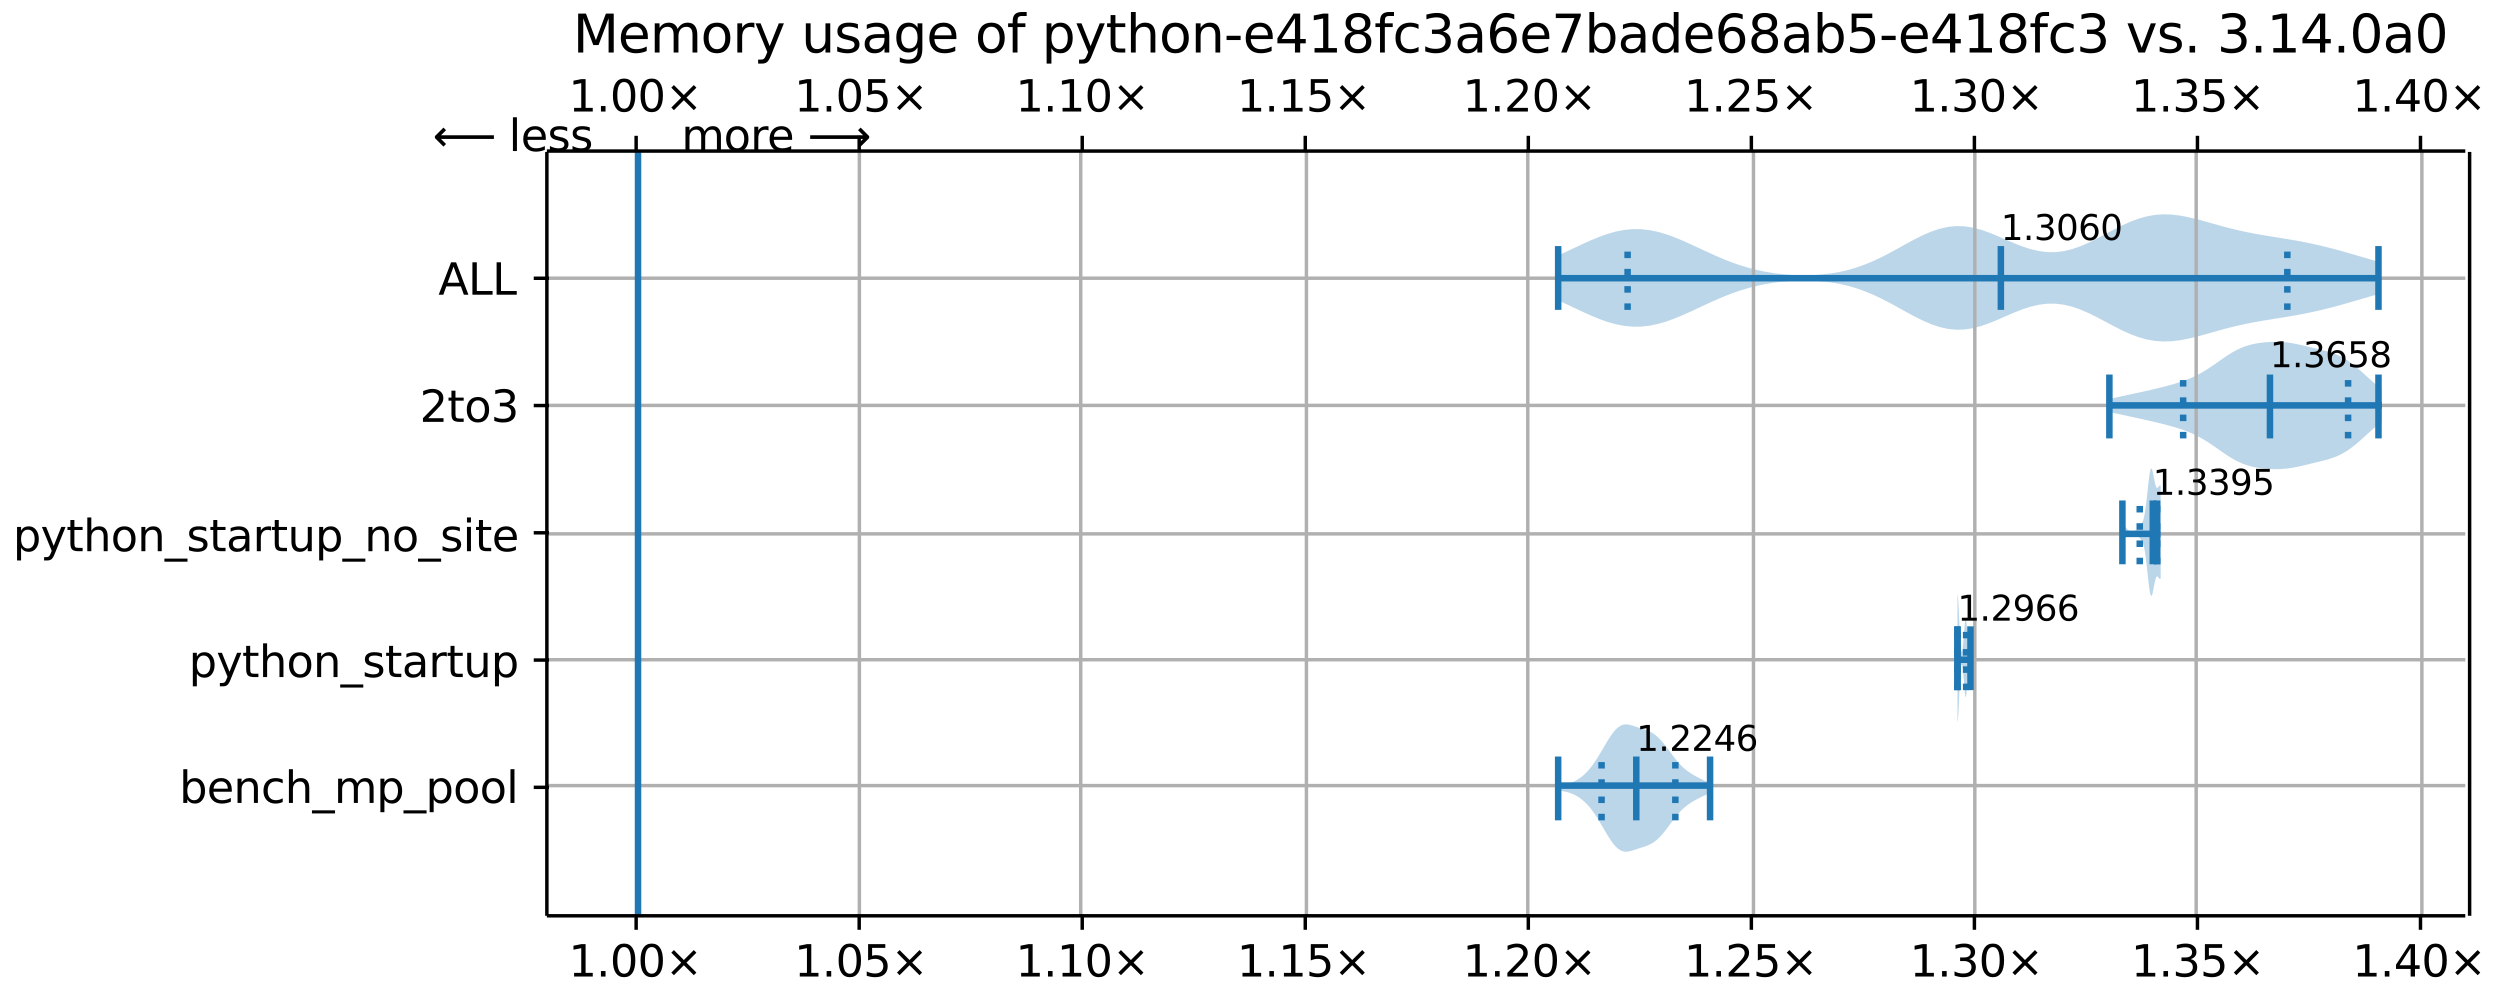 <?xml version="1.0" encoding="UTF-8"?>
<!DOCTYPE svg  PUBLIC '-//W3C//DTD SVG 1.1//EN'  'http://www.w3.org/Graphics/SVG/1.1/DTD/svg11.dtd'>
<svg width="576pt" height="230pt" version="1.1" viewBox="0 0 576 230" xmlns="http://www.w3.org/2000/svg" xmlns:xlink="http://www.w3.org/1999/xlink">
<defs>
<style type="text/css">*{stroke-linejoin: round; stroke-linecap: butt}</style>
</defs>
<path d="m0 230h576v-230h-576z" fill="#fff"/>
<path d="m126 211h442v-176h-442z" fill="#fff"/>
<path d="m359 181v1.14l0.351 0.046 0.351 0.05 0.351 0.056 0.351 0.064 0.351 0.073 0.351 0.085 0.351 0.099 0.351 0.115 0.351 0.132 0.351 0.15 0.351 0.169 0.351 0.189 0.351 0.209 0.351 0.231 0.351 0.254 0.351 0.278 0.351 0.303 0.351 0.33 0.351 0.358 0.351 0.387 0.351 0.417 0.351 0.447 0.351 0.476 0.351 0.505 0.351 0.531 0.351 0.554 0.351 0.573 0.351 0.588 0.351 0.598 0.351 0.601 0.351 0.598 0.351 0.589 0.351 0.572 0.351 0.547 0.351 0.516 0.351 0.477 0.351 0.432 0.351 0.382 0.351 0.327 0.351 0.269 0.351 0.211 0.351 0.153 0.351 0.098 0.351 0.047 0.351 0.002 0.351-0.035 0.351-0.066 0.351-0.089 0.351-0.104 0.351-0.113 0.702-0.234 0.351-0.115 0.351-0.113 0.702-0.224 0.351-0.117 0.351-0.126 0.351-0.139 0.351-0.156 0.351-0.178 0.351-0.204 0.351-0.233 0.351-0.263 0.351-0.295 0.351-0.327 0.351-0.358 0.351-0.387 0.351-0.413 0.351-0.436 0.351-0.453 0.351-0.466 0.702-0.948 0.351-0.471 0.351-0.462 0.351-0.448 0.351-0.431 0.351-0.41 0.351-0.387 0.351-0.362 0.351-0.337 0.351-0.313 0.351-0.29 0.351-0.269 0.351-0.25 0.351-0.233 0.351-0.219 0.351-0.207 0.351-0.198 0.351-0.19 0.351-0.184 0.351-0.178 0.351-0.173 0.351-0.169 0.351-0.164 0.351-0.159 0.351-0.154 0.351-0.148v-2.53l-0.351-0.148-0.351-0.154-0.351-0.159-0.351-0.164-0.351-0.169-0.351-0.173-0.351-0.178-0.351-0.184-0.351-0.19-0.351-0.198-0.351-0.207-0.351-0.219-0.351-0.233-0.351-0.25-0.351-0.269-0.351-0.29-0.351-0.313-0.351-0.337-0.351-0.362-0.351-0.387-0.351-0.41-0.351-0.431-0.351-0.448-0.351-0.462-0.351-0.471-0.702-0.948-0.351-0.466-0.351-0.453-0.351-0.436-0.351-0.413-0.351-0.387-0.351-0.358-0.351-0.327-0.351-0.295-0.351-0.263-0.351-0.233-0.351-0.204-0.351-0.178-0.351-0.156-0.351-0.139-0.351-0.126-0.351-0.117-0.702-0.224-0.351-0.113-0.351-0.115-0.702-0.234-0.351-0.113-0.351-0.104-0.351-0.089-0.351-0.066-0.351-0.035-0.351 0.002-0.351 0.047-0.351 0.098-0.351 0.153-0.351 0.211-0.351 0.269-0.351 0.327-0.351 0.382-0.351 0.432-0.351 0.477-0.351 0.516-0.351 0.547-0.351 0.572-0.351 0.589-0.351 0.598-0.351 0.601-0.351 0.598-0.351 0.588-0.351 0.573-0.351 0.554-0.351 0.531-0.351 0.505-0.351 0.476-0.351 0.447-0.351 0.417-0.351 0.387-0.351 0.358-0.351 0.33-0.351 0.303-0.351 0.278-0.351 0.254-0.351 0.231-0.351 0.209-0.351 0.189-0.351 0.169-0.351 0.15-0.351 0.132-0.351 0.115-0.351 0.099-0.351 0.085-0.351 0.073-0.351 0.064-0.351 0.056-0.351 0.05-0.351 0.046z" clip-path="url(#a)" fill="#1f77b4" fill-opacity=".3"/>
<path d="m451 137v29.3l0.034-0.055 0.034-0.165 0.034-0.271 0.034-0.371 0.034-0.462 0.034-0.544 0.034-0.614 0.034-0.671 0.034-0.716 0.034-0.746 0.034-0.764 0.034-0.768 0.034-0.761 0.034-0.743 0.034-0.715 0.034-0.679 0.034-0.636 0.034-0.588 0.034-0.536 0.034-0.481 0.034-0.425 0.034-0.368 0.034-0.312 0.034-0.257 0.034-0.203 0.034-0.151 0.034-0.101 0.034-0.052 0.034-0.006 0.034 0.039 0.034 0.082 0.034 0.123 0.034 0.163 0.034 0.202 0.034 0.239 0.034 0.274 0.034 0.308 0.034 0.338 0.034 0.366 0.034 0.391 0.034 0.412 0.034 0.427 0.034 0.438 0.034 0.443 0.034 0.441 0.034 0.432 0.034 0.416 0.034 0.392 0.034 0.361 0.034 0.323 0.034 0.279 0.034 0.228 0.034 0.172 0.034 0.112 0.034 0.05 0.034-0.014 0.034-0.078 0.034-0.14 0.034-0.2 0.034-0.256 0.034-0.306 0.034-0.351 0.034-0.388 0.034-0.419 0.034-0.441 0.034-0.456 0.034-0.463 0.034-0.463 0.034-0.456 0.034-0.443 0.034-0.425 0.034-0.403 0.034-0.377 0.034-0.349 0.034-0.319 0.034-0.288 0.034-0.257 0.034-0.226 0.034-0.197 0.034-0.169 0.034-0.143 0.034-0.118 0.034-0.096 0.034-0.077 0.034-0.059 0.034-0.044 0.034-0.031 0.034-0.021 0.034-0.012 0.034-0.005 0.034 4e-5 0.034 0.004 0.034 0.006 0.069 0.013 0.034 0.006 0.034 0.004 0.034 0.002 0.034-9.72e-4v-0.992l-0.034-9.72e-4 -0.034 0.002-0.034 0.004-0.034 0.006-0.069 0.013-0.034 0.006-0.034 0.004-0.034 4e-5 -0.034-0.005-0.034-0.012-0.034-0.021-0.034-0.031-0.034-0.044-0.034-0.059-0.034-0.077-0.034-0.096-0.034-0.118-0.034-0.143-0.034-0.169-0.034-0.197-0.034-0.226-0.034-0.257-0.034-0.288-0.034-0.319-0.034-0.349-0.034-0.377-0.034-0.403-0.034-0.425-0.034-0.443-0.034-0.456-0.034-0.463-0.034-0.463-0.034-0.456-0.034-0.441-0.034-0.419-0.034-0.388-0.034-0.351-0.034-0.306-0.034-0.256-0.034-0.2-0.034-0.14-0.034-0.078-0.034-0.014-0.034 0.05-0.034 0.112-0.034 0.172-0.034 0.228-0.034 0.279-0.034 0.323-0.034 0.361-0.034 0.392-0.034 0.416-0.034 0.432-0.034 0.441-0.034 0.443-0.034 0.438-0.034 0.427-0.034 0.412-0.034 0.391-0.034 0.366-0.034 0.338-0.034 0.308-0.034 0.274-0.034 0.239-0.034 0.202-0.034 0.163-0.034 0.123-0.034 0.082-0.034 0.039-0.034-0.006-0.034-0.052-0.034-0.101-0.034-0.151-0.034-0.203-0.034-0.257-0.034-0.312-0.034-0.368-0.034-0.425-0.034-0.481-0.034-0.536-0.034-0.588-0.034-0.636-0.034-0.679-0.034-0.715-0.034-0.743-0.034-0.761-0.034-0.768-0.034-0.764-0.034-0.746-0.034-0.716-0.034-0.671-0.034-0.614-0.034-0.544-0.034-0.462-0.034-0.371-0.034-0.271-0.034-0.165-0.034-0.055z" clip-path="url(#a)" fill="#1f77b4" fill-opacity=".3"/>
<path d="m489 121v3.28l0.089-0.009 0.089-0.026 0.089-0.043 0.089-0.058 0.089-0.072 0.089-0.083 0.089-0.092 0.089-0.098 0.089-0.102 0.089-0.103 0.089-0.103 0.089-0.1 0.089-0.095 0.089-0.089 0.089-0.082 0.089-0.074 0.089-0.066 0.089-0.057 0.089-0.049 0.089-0.041 0.089-0.033 0.089-0.025 0.089-0.018 0.089-0.011 0.089-0.004 0.089 0.003 0.089 0.01 0.089 0.016 0.089 0.023 0.089 0.03 0.089 0.038 0.089 0.045 0.089 0.052 0.089 0.06 0.089 0.067 0.089 0.074 0.089 0.08 0.089 0.086 0.089 0.09 0.089 0.094 0.089 0.097 0.089 0.099 0.089 0.1 0.089 0.101 0.089 0.103 0.089 0.105 0.089 0.109 0.089 0.115 0.089 0.125 0.089 0.14 0.089 0.16 0.089 0.187 0.089 0.221 0.089 0.262 0.089 0.31 0.089 0.365 0.089 0.425 0.089 0.49 0.089 0.556 0.089 0.622 0.089 0.685 0.089 0.741 0.089 0.788 0.089 0.821 0.089 0.839 0.089 0.838 0.089 0.817 0.089 0.775 0.089 0.713 0.089 0.631 0.089 0.531 0.089 0.417 0.089 0.294 0.089 0.165 0.089 0.035 0.089-0.088 0.089-0.202 0.089-0.3 0.089-0.379 0.089-0.437 0.089-0.471 0.089-0.481 0.089-0.469 0.089-0.435 0.089-0.383 0.089-0.318 0.089-0.245 0.089-0.167 0.089-0.091 0.089-0.021 0.089 0.038 0.089 0.083 0.089 0.111 0.089 0.119 0.089 0.109 0.089 0.08 0.089 0.035 0.089-0.025 0.089-0.096v-21.3l-0.089-0.096-0.089-0.025-0.089 0.035-0.089 0.08-0.089 0.109-0.089 0.119-0.089 0.111-0.089 0.083-0.089 0.038-0.089-0.021-0.089-0.091-0.089-0.167-0.089-0.245-0.089-0.318-0.089-0.383-0.089-0.435-0.089-0.469-0.089-0.481-0.089-0.471-0.089-0.437-0.089-0.379-0.089-0.3-0.089-0.202-0.089-0.088-0.089 0.035-0.089 0.165-0.089 0.294-0.089 0.417-0.089 0.531-0.089 0.631-0.089 0.713-0.089 0.775-0.089 0.817-0.089 0.838-0.089 0.839-0.089 0.821-0.089 0.788-0.089 0.741-0.089 0.685-0.089 0.622-0.089 0.556-0.089 0.49-0.089 0.425-0.089 0.365-0.089 0.31-0.089 0.262-0.089 0.221-0.089 0.187-0.089 0.16-0.089 0.14-0.089 0.125-0.089 0.115-0.089 0.109-0.089 0.105-0.089 0.103-0.089 0.101-0.089 0.1-0.089 0.099-0.089 0.097-0.089 0.094-0.089 0.09-0.089 0.086-0.089 0.08-0.089 0.074-0.089 0.067-0.089 0.06-0.089 0.052-0.089 0.045-0.089 0.038-0.089 0.03-0.089 0.023-0.089 0.016-0.089 0.01-0.089 0.003-0.089-0.004-0.089-0.011-0.089-0.018-0.089-0.025-0.089-0.033-0.089-0.041-0.089-0.049-0.089-0.057-0.089-0.066-0.089-0.074-0.089-0.082-0.089-0.089-0.089-0.095-0.089-0.1-0.089-0.103-0.089-0.103-0.089-0.102-0.089-0.098-0.089-0.092-0.089-0.083-0.089-0.072-0.089-0.058-0.089-0.043-0.089-0.026-0.089-0.009z" clip-path="url(#a)" fill="#1f77b4" fill-opacity=".3"/>
<path d="m486 91.9v3.05l0.634 0.133 0.634 0.134 0.634 0.135 3.17 0.679 0.634 0.136 0.634 0.137 0.634 0.138 0.634 0.139 0.634 0.141 0.634 0.143 0.634 0.145 0.634 0.147 0.634 0.15 0.634 0.153 0.634 0.157 0.634 0.161 0.634 0.166 0.634 0.171 0.634 0.178 0.634 0.185 0.634 0.195 0.634 0.206 0.634 0.219 0.634 0.234 0.634 0.251 0.634 0.27 0.634 0.291 0.634 0.314 0.634 0.337 0.634 0.36 0.634 0.382 0.634 0.403 0.634 0.42 0.634 0.434 0.634 0.443 1.27 0.891 0.634 0.436 0.634 0.422 0.634 0.402 0.634 0.377 0.634 0.348 0.634 0.317 0.634 0.284 0.634 0.251 0.634 0.218 0.634 0.187 0.634 0.159 0.634 0.134 0.634 0.112 0.634 0.092 0.634 0.075 0.634 0.059 0.634 0.044 0.634 0.03 0.634 0.015 0.634-1.92e-4 0.634-0.017 0.634-0.034 0.634-0.053 0.634-0.071 0.634-0.089 0.634-0.106 0.634-0.121 0.634-0.133 0.634-0.142 0.634-0.149 1.9-0.459 1.9-0.46 0.634-0.16 0.634-0.17 0.634-0.185 0.634-0.205 0.634-0.231 0.634-0.262 0.634-0.297 0.634-0.336 0.634-0.376 0.634-0.416 0.634-0.454 0.634-0.49 0.634-0.52 0.634-0.545 0.634-0.563 1.27-1.15 0.634-0.571 0.634-0.559 0.634-0.54 0.634-0.516 0.634-0.488v-7.59l-0.634-0.488-0.634-0.516-0.634-0.54-0.634-0.559-0.634-0.571-1.27-1.15-0.634-0.563-0.634-0.545-0.634-0.52-0.634-0.49-0.634-0.454-0.634-0.416-0.634-0.376-0.634-0.336-0.634-0.297-0.634-0.262-0.634-0.231-0.634-0.205-0.634-0.185-0.634-0.17-0.634-0.16-3.81-0.919-0.634-0.149-0.634-0.142-0.634-0.133-0.634-0.121-0.634-0.106-0.634-0.089-0.634-0.071-0.634-0.053-0.634-0.034-0.634-0.017-0.634-1.92e-4 -0.634 0.015-0.634 0.03-0.634 0.044-0.634 0.059-0.634 0.075-0.634 0.092-0.634 0.112-0.634 0.134-0.634 0.159-0.634 0.187-0.634 0.218-0.634 0.251-0.634 0.284-0.634 0.317-0.634 0.348-0.634 0.377-0.634 0.402-0.634 0.422-0.634 0.436-1.27 0.891-0.634 0.443-0.634 0.434-0.634 0.42-0.634 0.403-0.634 0.382-0.634 0.36-0.634 0.337-0.634 0.314-0.634 0.291-0.634 0.27-0.634 0.251-0.634 0.234-0.634 0.219-0.634 0.206-0.634 0.195-0.634 0.185-0.634 0.178-0.634 0.171-0.634 0.166-0.634 0.161-0.634 0.157-0.634 0.153-0.634 0.15-0.634 0.147-0.634 0.145-0.634 0.143-0.634 0.141-0.634 0.139-0.634 0.138-0.634 0.137-0.634 0.136-2.54 0.543-0.634 0.135-0.634 0.135-0.634 0.134-0.634 0.133z" clip-path="url(#a)" fill="#1f77b4" fill-opacity=".3"/>
<path d="m359 58.9v10.3l1.91 0.881 3.82 1.8 1.91 0.859 1.91 0.784 1.91 0.674 1.91 0.532 1.91 0.364 1.91 0.179 1.91-0.016 1.91-0.208 1.91-0.39 1.91-0.552 1.91-0.687 1.91-0.789 1.91-0.857 3.82-1.78 1.91-0.864 1.91-0.813 1.91-0.744 1.91-0.663 1.91-0.576 1.91-0.486 1.91-0.399 1.91-0.314 1.91-0.234 1.91-0.158 1.91-0.084 1.91-0.01 1.91 0.066 1.91 0.148 1.91 0.237 1.91 0.336 1.91 0.443 1.91 0.558 1.91 0.677 1.91 0.793 1.91 0.899 1.91 0.985 1.91 1.04 1.91 1.06 1.91 1.03 1.91 0.953 1.91 0.823 1.91 0.647 1.91 0.434 1.91 0.196 1.91-0.05 1.91-0.287 1.91-0.498 1.91-0.666 1.91-0.781 1.91-0.835 1.91-0.824 1.91-0.751 1.91-0.622 1.91-0.446 1.91-0.236 1.91-0.005 1.91 0.231 1.91 0.458 1.91 0.66 1.91 0.827 1.91 0.947 1.91 1.01 1.91 1.02 1.91 0.969 1.91 0.865 1.91 0.717 1.91 0.536 1.91 0.337 1.91 0.135 1.91-0.057 1.91-0.225 1.91-0.36 1.91-0.458 1.91-0.517 1.91-0.54 1.91-0.534 1.91-0.505 1.91-0.463 1.91-0.417 1.91-0.373 1.91-0.337 1.91-0.314 3.82-0.616 1.91-0.329 1.91-0.357 1.91-0.392 1.91-0.431 1.91-0.469 1.91-0.504 1.91-0.533 5.73-1.67 1.91-0.547v-7.41l-1.91-0.547-1.91-0.56-3.82-1.11-1.91-0.533-1.91-0.504-1.91-0.469-1.91-0.431-1.91-0.392-1.91-0.357-1.91-0.329-3.82-0.616-1.91-0.314-1.91-0.337-1.91-0.373-1.91-0.417-1.91-0.463-1.91-0.505-1.91-0.534-1.91-0.54-1.91-0.517-1.91-0.458-1.91-0.36-1.91-0.225-1.91-0.057-1.91 0.135-1.91 0.337-1.91 0.536-1.91 0.717-1.91 0.865-1.91 0.969-1.91 1.02-1.91 1.01-1.91 0.947-1.91 0.827-1.91 0.66-1.91 0.458-1.91 0.231-1.91-0.005-1.91-0.236-1.91-0.446-1.91-0.622-1.91-0.751-1.91-0.824-1.91-0.835-1.91-0.781-1.91-0.666-1.91-0.498-1.91-0.287-1.91-0.05-1.91 0.196-1.91 0.434-1.91 0.647-1.91 0.823-1.91 0.953-1.91 1.03-1.91 1.06-1.91 1.04-1.91 0.985-1.91 0.899-1.91 0.793-1.91 0.677-1.91 0.558-1.91 0.443-1.91 0.336-1.91 0.237-1.91 0.148-1.91 0.066-1.91-0.01-1.91-0.084-1.91-0.158-1.91-0.234-1.91-0.314-1.91-0.399-1.91-0.486-1.91-0.576-1.91-0.663-1.91-0.744-1.91-0.813-1.91-0.864-3.82-1.78-1.91-0.857-1.91-0.789-1.91-0.687-1.91-0.552-1.91-0.39-1.91-0.208-1.91-0.016-1.91 0.179-1.91 0.364-1.91 0.532-1.91 0.674-1.91 0.784-1.91 0.859-3.82 1.8-1.91 0.881z" clip-path="url(#a)" fill="#1f77b4" fill-opacity=".3"/>
<path d="m147 211v-176" clip-path="url(#a)" fill="none" stroke="#b0b0b0" stroke-linecap="square" stroke-width=".8"/>
<defs>
<path id="j" d="m0 0v3.5" stroke="#000" stroke-width=".8"/>
</defs>
<use x="146.567" y="210.722" stroke="#000000" stroke-width=".8" xlink:href="#j"/>
<defs>
<path id="k" d="m0 0v-3.5" stroke="#000" stroke-width=".8"/>
</defs>
<use x="146.567" y="34.796" stroke="#000000" stroke-width=".8" xlink:href="#k"/>
<!-- 1.00× -->
<g transform="translate(131 225) scale(.1 -.1)">
<defs>
<path id="b" transform="scale(.016)" d="m794 531h1031v3560l-1122-225v575l1116 225h631v-4135h1031v-531h-2687v531z"/>
<path id="c" transform="scale(.016)" d="m684 794h660v-794h-660v794z"/>
<path id="e" transform="scale(.016)" d="m2034 4250q-487 0-733-480-245-479-245-1442 0-959 245-1439 246-480 733-480 491 0 736 480 246 480 246 1439 0 963-246 1442-245 480-736 480zm0 500q785 0 1199-621 414-620 414-1801 0-1178-414-1799-414-620-1199-620-784 0-1198 620-414 621-414 1799 0 1181 414 1801 414 621 1198 621z"/>
<path id="d" transform="scale(.016)" d="m4488 3438-1429-1435 1429-1428-372-378-1435 1434-1434-1434-369 378 1425 1428-1425 1435 369 378 1434-1435 1435 1435 372-378z"/>
</defs>
<use xlink:href="#b"/>
<use x="63.623" xlink:href="#c"/>
<use x="95.41" xlink:href="#e"/>
<use x="159.033" xlink:href="#e"/>
<use x="222.656" xlink:href="#d"/>
</g>
<!-- 1.00× -->
<g transform="translate(131 25.7) scale(.1 -.1)">
<use xlink:href="#b"/>
<use x="63.623" xlink:href="#c"/>
<use x="95.41" xlink:href="#e"/>
<use x="159.033" xlink:href="#e"/>
<use x="222.656" xlink:href="#d"/>
</g>
<path d="m198 211v-176" clip-path="url(#a)" fill="none" stroke="#b0b0b0" stroke-linecap="square" stroke-width=".8"/>
<use x="197.956" y="210.722" stroke="#000000" stroke-width=".8" xlink:href="#j"/>
<use x="197.956" y="34.796" stroke="#000000" stroke-width=".8" xlink:href="#k"/>
<!-- 1.05× -->
<g transform="translate(183 225) scale(.1 -.1)">
<defs>
<path id="g" transform="scale(.016)" d="m691 4666h2478v-532h-1900v-1143q137 47 274 70 138 23 276 23 781 0 1237-428 457-428 457-1159 0-753-469-1171-469-417-1322-417-294 0-599 50-304 50-629 150v635q281-153 581-228t634-75q541 0 856 284 316 284 316 772 0 487-316 771-315 285-856 285-253 0-505-56-251-56-513-175v2344z"/>
</defs>
<use xlink:href="#b"/>
<use x="63.623" xlink:href="#c"/>
<use x="95.41" xlink:href="#e"/>
<use x="159.033" xlink:href="#g"/>
<use x="222.656" xlink:href="#d"/>
</g>
<!-- 1.05× -->
<g transform="translate(183 25.7) scale(.1 -.1)">
<use xlink:href="#b"/>
<use x="63.623" xlink:href="#c"/>
<use x="95.41" xlink:href="#e"/>
<use x="159.033" xlink:href="#g"/>
<use x="222.656" xlink:href="#d"/>
</g>
<path d="m249 211v-176" clip-path="url(#a)" fill="none" stroke="#b0b0b0" stroke-linecap="square" stroke-width=".8"/>
<use x="249.345" y="210.722" stroke="#000000" stroke-width=".8" xlink:href="#j"/>
<use x="249.345" y="34.796" stroke="#000000" stroke-width=".8" xlink:href="#k"/>
<!-- 1.10× -->
<g transform="translate(234 225) scale(.1 -.1)">
<use xlink:href="#b"/>
<use x="63.623" xlink:href="#c"/>
<use x="95.41" xlink:href="#b"/>
<use x="159.033" xlink:href="#e"/>
<use x="222.656" xlink:href="#d"/>
</g>
<!-- 1.10× -->
<g transform="translate(234 25.7) scale(.1 -.1)">
<use xlink:href="#b"/>
<use x="63.623" xlink:href="#c"/>
<use x="95.41" xlink:href="#b"/>
<use x="159.033" xlink:href="#e"/>
<use x="222.656" xlink:href="#d"/>
</g>
<path d="m301 211v-176" clip-path="url(#a)" fill="none" stroke="#b0b0b0" stroke-linecap="square" stroke-width=".8"/>
<use x="300.734" y="210.722" stroke="#000000" stroke-width=".8" xlink:href="#j"/>
<use x="300.734" y="34.796" stroke="#000000" stroke-width=".8" xlink:href="#k"/>
<!-- 1.15× -->
<g transform="translate(285 225) scale(.1 -.1)">
<use xlink:href="#b"/>
<use x="63.623" xlink:href="#c"/>
<use x="95.41" xlink:href="#b"/>
<use x="159.033" xlink:href="#g"/>
<use x="222.656" xlink:href="#d"/>
</g>
<!-- 1.15× -->
<g transform="translate(285 25.7) scale(.1 -.1)">
<use xlink:href="#b"/>
<use x="63.623" xlink:href="#c"/>
<use x="95.41" xlink:href="#b"/>
<use x="159.033" xlink:href="#g"/>
<use x="222.656" xlink:href="#d"/>
</g>
<path d="m352 211v-176" clip-path="url(#a)" fill="none" stroke="#b0b0b0" stroke-linecap="square" stroke-width=".8"/>
<use x="352.123" y="210.722" stroke="#000000" stroke-width=".8" xlink:href="#j"/>
<use x="352.123" y="34.796" stroke="#000000" stroke-width=".8" xlink:href="#k"/>
<!-- 1.20× -->
<g transform="translate(337 225) scale(.1 -.1)">
<defs>
<path id="m" transform="scale(.016)" d="m1228 531h2203v-531h-2962v531q359 372 979 998 621 627 780 809 303 340 423 576 121 236 121 464 0 372-261 606-261 235-680 235-297 0-627-103-329-103-704-313v638q381 153 712 231 332 78 607 78 725 0 1156-363 431-362 431-968 0-288-108-546-107-257-392-607-78-91-497-524-418-433-1181-1211z"/>
</defs>
<use xlink:href="#b"/>
<use x="63.623" xlink:href="#c"/>
<use x="95.41" xlink:href="#m"/>
<use x="159.033" xlink:href="#e"/>
<use x="222.656" xlink:href="#d"/>
</g>
<!-- 1.20× -->
<g transform="translate(337 25.7) scale(.1 -.1)">
<use xlink:href="#b"/>
<use x="63.623" xlink:href="#c"/>
<use x="95.41" xlink:href="#m"/>
<use x="159.033" xlink:href="#e"/>
<use x="222.656" xlink:href="#d"/>
</g>
<path d="m404 211v-176" clip-path="url(#a)" fill="none" stroke="#b0b0b0" stroke-linecap="square" stroke-width=".8"/>
<use x="403.512" y="210.722" stroke="#000000" stroke-width=".8" xlink:href="#j"/>
<use x="403.512" y="34.796" stroke="#000000" stroke-width=".8" xlink:href="#k"/>
<!-- 1.25× -->
<g transform="translate(388 225) scale(.1 -.1)">
<use xlink:href="#b"/>
<use x="63.623" xlink:href="#c"/>
<use x="95.41" xlink:href="#m"/>
<use x="159.033" xlink:href="#g"/>
<use x="222.656" xlink:href="#d"/>
</g>
<!-- 1.25× -->
<g transform="translate(388 25.7) scale(.1 -.1)">
<use xlink:href="#b"/>
<use x="63.623" xlink:href="#c"/>
<use x="95.41" xlink:href="#m"/>
<use x="159.033" xlink:href="#g"/>
<use x="222.656" xlink:href="#d"/>
</g>
<path d="m455 211v-176" clip-path="url(#a)" fill="none" stroke="#b0b0b0" stroke-linecap="square" stroke-width=".8"/>
<use x="454.902" y="210.722" stroke="#000000" stroke-width=".8" xlink:href="#j"/>
<use x="454.902" y="34.796" stroke="#000000" stroke-width=".8" xlink:href="#k"/>
<!-- 1.30× -->
<g transform="translate(440 225) scale(.1 -.1)">
<defs>
<path id="f" transform="scale(.016)" d="m2597 2516q453-97 707-404 255-306 255-756 0-690-475-1069-475-378-1350-378-293 0-604 58t-642 174v609q262-153 574-231 313-78 654-78 593 0 904 234t311 681q0 413-289 645-289 233-804 233h-544v519h569q465 0 712 186t247 536q0 359-255 551-254 193-729 193-260 0-557-57-297-56-653-174v562q360 100 674 150t592 50q719 0 1137-327 419-326 419-882 0-388-222-655t-631-370z"/>
</defs>
<use xlink:href="#b"/>
<use x="63.623" xlink:href="#c"/>
<use x="95.41" xlink:href="#f"/>
<use x="159.033" xlink:href="#e"/>
<use x="222.656" xlink:href="#d"/>
</g>
<!-- 1.30× -->
<g transform="translate(440 25.7) scale(.1 -.1)">
<use xlink:href="#b"/>
<use x="63.623" xlink:href="#c"/>
<use x="95.41" xlink:href="#f"/>
<use x="159.033" xlink:href="#e"/>
<use x="222.656" xlink:href="#d"/>
</g>
<path d="m506 211v-176" clip-path="url(#a)" fill="none" stroke="#b0b0b0" stroke-linecap="square" stroke-width=".8"/>
<use x="506.291" y="210.722" stroke="#000000" stroke-width=".8" xlink:href="#j"/>
<use x="506.291" y="34.796" stroke="#000000" stroke-width=".8" xlink:href="#k"/>
<!-- 1.35× -->
<g transform="translate(491 225) scale(.1 -.1)">
<use xlink:href="#b"/>
<use x="63.623" xlink:href="#c"/>
<use x="95.41" xlink:href="#f"/>
<use x="159.033" xlink:href="#g"/>
<use x="222.656" xlink:href="#d"/>
</g>
<!-- 1.35× -->
<g transform="translate(491 25.7) scale(.1 -.1)">
<use xlink:href="#b"/>
<use x="63.623" xlink:href="#c"/>
<use x="95.41" xlink:href="#f"/>
<use x="159.033" xlink:href="#g"/>
<use x="222.656" xlink:href="#d"/>
</g>
<path d="m558 211v-176" clip-path="url(#a)" fill="none" stroke="#b0b0b0" stroke-linecap="square" stroke-width=".8"/>
<use x="557.68" y="210.722" stroke="#000000" stroke-width=".8" xlink:href="#j"/>
<use x="557.68" y="34.796" stroke="#000000" stroke-width=".8" xlink:href="#k"/>
<!-- 1.40× -->
<g transform="translate(542 225) scale(.1 -.1)">
<defs>
<path id="s" transform="scale(.016)" d="m2419 4116-1594-2491h1594v2491zm-166 550h794v-3041h666v-525h-666v-1100h-628v1100h-2106v609l1940 2957z"/>
</defs>
<use xlink:href="#b"/>
<use x="63.623" xlink:href="#c"/>
<use x="95.41" xlink:href="#s"/>
<use x="159.033" xlink:href="#e"/>
<use x="222.656" xlink:href="#d"/>
</g>
<!-- 1.40× -->
<g transform="translate(542 25.7) scale(.1 -.1)">
<use xlink:href="#b"/>
<use x="63.623" xlink:href="#c"/>
<use x="95.41" xlink:href="#s"/>
<use x="159.033" xlink:href="#e"/>
<use x="222.656" xlink:href="#d"/>
</g>
<path d="m126 181h442" clip-path="url(#a)" fill="none" stroke="#b0b0b0" stroke-linecap="square" stroke-width=".8"/>
<defs>
<path id="t" d="m0 0h-3.5" stroke="#000" stroke-width=".8"/>
</defs>
<use x="126.474" y="181.401" stroke="#000000" stroke-width=".8" xlink:href="#t"/>
<!-- bench_mp_pool -->
<g transform="translate(41.3 185) scale(.1 -.1)">
<defs>
<path id="ad" transform="scale(.016)" d="m3116 1747q0 634-261 995t-717 361q-457 0-718-361t-261-995 261-995 718-361q456 0 717 361t261 995zm-1957 1222q182 312 458 463 277 152 661 152 638 0 1036-506 399-506 399-1331t-399-1332q-398-506-1036-506-384 0-661 152-276 152-458 464v-525h-578v4863h578v-1894z"/>
<path id="i" transform="scale(.016)" d="m3597 1894v-281h-2644q38-594 358-905t892-311q331 0 642 81t618 244v-544q-310-131-635-200t-659-69q-838 0-1327 487-489 488-489 1320 0 859 464 1363 464 505 1252 505 706 0 1117-455 411-454 411-1235zm-575 169q-6 471-264 752-258 282-683 282-481 0-770-272t-333-766l2050 4z"/>
<path id="u" transform="scale(.016)" d="m3513 2113v-2113h-575v2094q0 497-194 743-194 247-581 247-466 0-735-297-269-296-269-809v-1978h-578v3500h578v-544q207 316 486 472 280 156 646 156 603 0 912-373 310-373 310-1098z"/>
<path id="ac" transform="scale(.016)" d="m3122 3366v-538q-244 135-489 202t-495 67q-560 0-870-355-309-354-309-995t309-996q310-354 870-354 250 0 495 67t489 202v-532q-241-112-499-168-257-57-548-57-791 0-1257 497-465 497-465 1341 0 856 470 1346 471 491 1290 491 265 0 518-55 253-54 491-163z"/>
<path id="x" transform="scale(.016)" d="m3513 2113v-2113h-575v2094q0 497-194 743-194 247-581 247-466 0-735-297-269-296-269-809v-1978h-578v4863h578v-1907q207 316 486 472 280 156 646 156 603 0 912-373 310-373 310-1098z"/>
<path id="r" transform="scale(.016)" d="m3263-1063v-446h-3326v446h3326z"/>
<path id="aa" transform="scale(.016)" d="m3328 2828q216 388 516 572t706 184q547 0 844-383 297-382 297-1088v-2113h-578v2094q0 503-179 746-178 244-543 244-447 0-707-297-259-296-259-809v-1978h-578v2094q0 506-178 748t-550 242q-441 0-701-298-259-298-259-808v-1978h-578v3500h578v-544q197 322 472 475t653 153q382 0 649-194 267-193 395-562z"/>
<path id="o" transform="scale(.016)" d="m1159 525v-1856h-578v4831h578v-531q182 312 458 463 277 152 661 152 638 0 1036-506 399-506 399-1331t-399-1332q-398-506-1036-506-384 0-661 152-276 152-458 464zm1957 1222q0 634-261 995t-717 361q-457 0-718-361t-261-995 261-995 718-361q456 0 717 361t261 995z"/>
<path id="h" transform="scale(.016)" d="m1959 3097q-462 0-731-361t-269-989 267-989q268-361 733-361 460 0 728 362 269 363 269 988 0 622-269 986-268 364-728 364zm0 487q750 0 1178-488 429-487 429-1349 0-859-429-1349-428-489-1178-489-753 0-1180 489-426 490-426 1349 0 862 426 1349 427 488 1180 488z"/>
<path id="ae" transform="scale(.016)" d="m603 4863h575v-4863h-575v4863z"/>
</defs>
<use xlink:href="#ad"/>
<use x="63.477" xlink:href="#i"/>
<use x="125" xlink:href="#u"/>
<use x="188.379" xlink:href="#ac"/>
<use x="243.359" xlink:href="#x"/>
<use x="306.738" xlink:href="#r"/>
<use x="356.738" xlink:href="#aa"/>
<use x="454.15" xlink:href="#o"/>
<use x="517.627" xlink:href="#r"/>
<use x="567.627" xlink:href="#o"/>
<use x="631.104" xlink:href="#h"/>
<use x="692.285" xlink:href="#h"/>
<use x="753.467" xlink:href="#ae"/>
</g>
<path d="m126 152h442" clip-path="url(#a)" fill="none" stroke="#b0b0b0" stroke-linecap="square" stroke-width=".8"/>
<use x="126.474" y="152.08" stroke="#000000" stroke-width=".8" xlink:href="#t"/>
<!-- python_startup -->
<g transform="translate(43.5 156) scale(.1 -.1)">
<defs>
<path id="v" transform="scale(.016)" d="m2059-325q-243-625-475-815-231-191-618-191h-460v481h338q237 0 368 113 132 112 291 531l103 262-1415 3444h609l1094-2737 1094 2737h609l-1538-3825z"/>
<path id="l" transform="scale(.016)" d="m1172 4494v-994h1184v-447h-1184v-1900q0-428 117-550t477-122h590v-481h-590q-666 0-919 248-253 249-253 905v1900h-422v447h422v994h578z"/>
<path id="n" transform="scale(.016)" d="m2834 3397v-544q-243 125-506 187-262 63-544 63-428 0-642-131t-214-394q0-200 153-314t616-217l197-44q612-131 870-370t258-667q0-488-386-773-386-284-1061-284-281 0-586 55t-642 164v594q319-166 628-249 309-82 613-82 406 0 624 139 219 139 219 392 0 234-158 359-157 125-692 241l-200 47q-534 112-772 345-237 233-237 639 0 494 350 762 350 269 994 269 318 0 599-47 282-46 519-140z"/>
<path id="p" transform="scale(.016)" d="m2194 1759q-697 0-966-159t-269-544q0-306 202-486 202-179 548-179 479 0 768 339t289 901v128h-572zm1147 238v-2e3h-575v531q-197-318-491-470t-719-152q-537 0-855 302-317 302-317 808 0 590 395 890 396 300 1180 300h807v57q0 397-261 614t-733 217q-300 0-585-72-284-72-546-216v532q315 122 612 182 297 61 578 61 760 0 1135-394 375-393 375-1193z"/>
<path id="w" transform="scale(.016)" d="m2631 2963q-97 56-211 82-114 27-251 27-488 0-749-317t-261-911v-1844h-578v3500h578v-544q182 319 472 473 291 155 707 155 59 0 131-8 72-7 159-23l3-590z"/>
<path id="z" transform="scale(.016)" d="m544 1381v2119h575v-2097q0-497 193-746 194-248 582-248 465 0 735 297 271 297 271 810v1984h575v-3500h-575v538q-209-319-486-474-276-155-642-155-603 0-916 375-312 375-312 1097zm1447 2203z"/>
</defs>
<use xlink:href="#o"/>
<use x="63.477" xlink:href="#v"/>
<use x="122.656" xlink:href="#l"/>
<use x="161.865" xlink:href="#x"/>
<use x="225.244" xlink:href="#h"/>
<use x="286.426" xlink:href="#u"/>
<use x="349.805" xlink:href="#r"/>
<use x="399.805" xlink:href="#n"/>
<use x="451.904" xlink:href="#l"/>
<use x="491.113" xlink:href="#p"/>
<use x="552.393" xlink:href="#w"/>
<use x="593.506" xlink:href="#l"/>
<use x="632.715" xlink:href="#z"/>
<use x="696.094" xlink:href="#o"/>
</g>
<path d="m126 123h442" clip-path="url(#a)" fill="none" stroke="#b0b0b0" stroke-linecap="square" stroke-width=".8"/>
<use x="126.474" y="122.759" stroke="#000000" stroke-width=".8" xlink:href="#t"/>
<!-- python_startup_no_site -->
<g transform="translate(3 127) scale(.1 -.1)">
<defs>
<path id="aj" transform="scale(.016)" d="m603 3500h575v-3500h-575v3500zm0 1363h575v-729h-575v729z"/>
</defs>
<use xlink:href="#o"/>
<use x="63.477" xlink:href="#v"/>
<use x="122.656" xlink:href="#l"/>
<use x="161.865" xlink:href="#x"/>
<use x="225.244" xlink:href="#h"/>
<use x="286.426" xlink:href="#u"/>
<use x="349.805" xlink:href="#r"/>
<use x="399.805" xlink:href="#n"/>
<use x="451.904" xlink:href="#l"/>
<use x="491.113" xlink:href="#p"/>
<use x="552.393" xlink:href="#w"/>
<use x="593.506" xlink:href="#l"/>
<use x="632.715" xlink:href="#z"/>
<use x="696.094" xlink:href="#o"/>
<use x="759.57" xlink:href="#r"/>
<use x="809.57" xlink:href="#u"/>
<use x="872.949" xlink:href="#h"/>
<use x="934.131" xlink:href="#r"/>
<use x="984.131" xlink:href="#n"/>
<use x="1036.23" xlink:href="#aj"/>
<use x="1064.014" xlink:href="#l"/>
<use x="1103.223" xlink:href="#i"/>
</g>
<path d="m126 93.4h442" clip-path="url(#a)" fill="none" stroke="#b0b0b0" stroke-linecap="square" stroke-width=".8"/>
<use x="126.474" y="93.438" stroke="#000000" stroke-width=".8" xlink:href="#t"/>
<!-- 2to3 -->
<g transform="translate(96.7 97.2) scale(.1 -.1)">
<use xlink:href="#m"/>
<use x="63.623" xlink:href="#l"/>
<use x="102.832" xlink:href="#h"/>
<use x="164.014" xlink:href="#f"/>
</g>
<path d="m126 64.1h442" clip-path="url(#a)" fill="none" stroke="#b0b0b0" stroke-linecap="square" stroke-width=".8"/>
<use x="126.474" y="64.117" stroke="#000000" stroke-width=".8" xlink:href="#t"/>
<!-- ALL -->
<g transform="translate(101 67.9) scale(.1 -.1)">
<defs>
<path id="an" transform="scale(.016)" d="m2188 4044-857-2322h1716l-859 2322zm-357 622h716l1778-4666h-656l-425 1197h-2103l-425-1197h-666l1781 4666z"/>
<path id="af" transform="scale(.016)" d="m628 4666h631v-4135h2272v-531h-2903v4666z"/>
</defs>
<use xlink:href="#an"/>
<use x="68.408" xlink:href="#af"/>
<use x="124.121" xlink:href="#af"/>
</g>
<path d="m147 211v-176" clip-path="url(#a)" fill="none" stroke="#1f77b4" stroke-linecap="square" stroke-width="1.5"/>
<g fill="none" stroke="#1f77b4" stroke-width="1.5">
<path d="m377 189v-14.7" clip-path="url(#a)"/>
<path d="m451 159v-14.7" clip-path="url(#a)"/>
<path d="m496 130v-14.7" clip-path="url(#a)"/>
<path d="m523 101v-14.7" clip-path="url(#a)"/>
<path d="m461 71.4v-14.7" clip-path="url(#a)"/>
</g>
<g fill="none" stroke="#1f77b4" stroke-width="1.5">
<path d="m394 189v-14.7" clip-path="url(#a)"/>
<path d="m454 159v-14.7" clip-path="url(#a)"/>
<path d="m497 130v-14.7" clip-path="url(#a)"/>
<path d="m548 101v-14.7" clip-path="url(#a)"/>
<path d="m548 71.4v-14.7" clip-path="url(#a)"/>
</g>
<g fill="none" stroke="#1f77b4" stroke-width="1.5">
<path d="m359 189v-14.7" clip-path="url(#a)"/>
<path d="m451 159v-14.7" clip-path="url(#a)"/>
<path d="m489 130v-14.7" clip-path="url(#a)"/>
<path d="m486 101v-14.7" clip-path="url(#a)"/>
<path d="m359 71.4v-14.7" clip-path="url(#a)"/>
</g>
<g fill="none" stroke="#1f77b4" stroke-width="1.5">
<path d="m359 181h34.7" clip-path="url(#a)"/>
<path d="m451 152h3.41" clip-path="url(#a)"/>
<path d="m489 123h8.78" clip-path="url(#a)"/>
<path d="m486 93.4h62.8" clip-path="url(#a)"/>
<path d="m359 64.1h189" clip-path="url(#a)"/>
</g>
<g fill="none" stroke="#1f77b4" stroke-dasharray="1.5,2.475" stroke-width="1.5">
<path d="m369 189v-14.7" clip-path="url(#a)"/>
<path d="m386 189v-14.7" clip-path="url(#a)"/>
<path d="m451 159v-14.7" clip-path="url(#a)"/>
<path d="m453 159v-14.7" clip-path="url(#a)"/>
<path d="m493 130v-14.7" clip-path="url(#a)"/>
<path d="m497 130v-14.7" clip-path="url(#a)"/>
<path d="m503 101v-14.7" clip-path="url(#a)"/>
<path d="m541 101v-14.7" clip-path="url(#a)"/>
<path d="m375 71.4v-14.7" clip-path="url(#a)"/>
<path d="m527 71.4v-14.7" clip-path="url(#a)"/>
</g>
<path d="m126 211v-176" fill="none" stroke="#000" stroke-linecap="square" stroke-width=".8"/>
<path d="m569 211v-176" fill="none" stroke="#000" stroke-linecap="square" stroke-width=".8"/>
<path d="m126 211h442" fill="none" stroke="#000" stroke-linecap="square" stroke-width=".8"/>
<path d="m126 34.8h442" fill="none" stroke="#000" stroke-linecap="square" stroke-width=".8"/>
<!-- 1.2246 -->
<g transform="translate(377 173) scale(.08 -.08)">
<defs>
<path id="q" transform="scale(.016)" d="m2113 2584q-425 0-674-291-248-290-248-796 0-503 248-796 249-292 674-292t673 292q248 293 248 796 0 506-248 796-248 291-673 291zm1253 1979v-575q-238 112-480 171-242 60-480 60-625 0-955-422-329-422-376-1275 184 272 462 417 279 145 613 145 703 0 1111-427 408-426 408-1160 0-719-425-1154-425-434-1131-434-810 0-1238 620-428 621-428 1799 0 1106 525 1764t1409 658q238 0 480-47t505-140z"/>
</defs>
<use xlink:href="#b"/>
<use x="63.623" xlink:href="#c"/>
<use x="95.41" xlink:href="#m"/>
<use x="159.033" xlink:href="#m"/>
<use x="222.656" xlink:href="#s"/>
<use x="286.279" xlink:href="#q"/>
</g>
<!-- 1.2966 -->
<g transform="translate(451 143) scale(.08 -.08)">
<defs>
<path id="ag" transform="scale(.016)" d="m703 97v575q238-113 481-172 244-59 479-59 625 0 954 420 330 420 377 1277-181-269-460-413-278-144-615-144-700 0-1108 423-408 424-408 1159 0 718 425 1152 425 435 1131 435 810 0 1236-621 427-620 427-1801 0-1103-524-1761-523-658-1407-658-238 0-482 47-243 47-506 141zm1256 1978q425 0 673 290 249 291 249 798 0 503-249 795-248 292-673 292t-673-292-248-795q0-507 248-798 248-290 673-290z"/>
</defs>
<use xlink:href="#b"/>
<use x="63.623" xlink:href="#c"/>
<use x="95.41" xlink:href="#m"/>
<use x="159.033" xlink:href="#ag"/>
<use x="222.656" xlink:href="#q"/>
<use x="286.279" xlink:href="#q"/>
</g>
<!-- 1.3395 -->
<g transform="translate(496 114) scale(.08 -.08)">
<use xlink:href="#b"/>
<use x="63.623" xlink:href="#c"/>
<use x="95.41" xlink:href="#f"/>
<use x="159.033" xlink:href="#f"/>
<use x="222.656" xlink:href="#ag"/>
<use x="286.279" xlink:href="#g"/>
</g>
<!-- 1.3658 -->
<g transform="translate(523 84.6) scale(.08 -.08)">
<defs>
<path id="y" transform="scale(.016)" d="m2034 2216q-450 0-708-241-257-241-257-662 0-422 257-663 258-241 708-241t709 242q260 243 260 662 0 421-258 662-257 241-711 241zm-631 268q-406 100-633 378-226 279-226 679 0 559 398 884 399 325 1092 325 697 0 1094-325t397-884q0-400-227-679-226-278-629-378 456-106 710-416 255-309 255-755 0-679-414-1042-414-362-1186-362-771 0-1186 362-414 363-414 1042 0 446 256 755 257 310 713 416zm-231 997q0-362 226-565 227-203 636-203 407 0 636 203 230 203 230 565 0 363-230 566-229 203-636 203-409 0-636-203-226-203-226-566z"/>
</defs>
<use xlink:href="#b"/>
<use x="63.623" xlink:href="#c"/>
<use x="95.41" xlink:href="#f"/>
<use x="159.033" xlink:href="#q"/>
<use x="222.656" xlink:href="#g"/>
<use x="286.279" xlink:href="#y"/>
</g>
<!-- 1.3060 -->
<g transform="translate(461 55.3) scale(.08 -.08)">
<use xlink:href="#b"/>
<use x="63.623" xlink:href="#c"/>
<use x="95.41" xlink:href="#f"/>
<use x="159.033" xlink:href="#e"/>
<use x="222.656" xlink:href="#q"/>
<use x="286.279" xlink:href="#e"/>
</g>
<!-- more ⟶ -->
<g transform="translate(157 34.8) scale(.1 -.1)">
<defs>
<path id="ap" transform="scale(.016)" d="m8863 2147v-281l-1229-1228-375 375 729 728h-7622v531h7622l-729 728 375 375 1229-1228z"/>
</defs>
<use xlink:href="#aa"/>
<use x="97.412" xlink:href="#h"/>
<use x="158.594" xlink:href="#w"/>
<use x="197.457" xlink:href="#i"/>
<use x="258.98" xlink:href="#DejaVuSans-20"/>
<use x="290.768" xlink:href="#ap"/>
</g>
<!-- ⟵ less -->
<g transform="translate(99.7 34.8) scale(.1 -.1)">
<defs>
<path id="aq" transform="scale(.016)" d="m313 1866v281l1228 1228 375-375-728-728h7621v-531h-7621l728-728-375-375-1228 1228z"/>
</defs>
<use xlink:href="#aq"/>
<use x="143.359" xlink:href="#DejaVuSans-20"/>
<use x="175.146" xlink:href="#ae"/>
<use x="202.93" xlink:href="#i"/>
<use x="264.453" xlink:href="#n"/>
<use x="316.553" xlink:href="#n"/>
</g>
<!-- Memory usage of python-e418fc3a6e7bade68ab5-e418fc3 vs. 3.14.0a0 -->
<g transform="translate(132 12.1) scale(.12 -.12)">
<defs>
<path id="am" transform="scale(.016)" d="m628 4666h941l1190-3175 1197 3175h941v-4666h-616v4097l-1203-3200h-634l-1203 3200v-4097h-613v4666z"/>
<path id="ak" transform="scale(.016)" d="m2906 1791q0 625-258 968-257 344-723 344-462 0-720-344-258-343-258-968 0-622 258-966t720-344q466 0 723 344 258 344 258 966zm575-1357q0-893-397-1329-396-436-1215-436-303 0-572 45t-522 139v559q253-137 500-202 247-66 503-66 566 0 847 295t281 892v285q-178-310-456-463t-666-153q-643 0-1037 490-394 491-394 1301 0 812 394 1302 394 491 1037 491 388 0 666-153t456-462v531h575v-3066z"/>
<path id="ab" transform="scale(.016)" d="m2375 4863v-479h-550q-309 0-430-125-120-125-120-450v-309h947v-447h-947v-3053h-578v3053h-550v447h550v244q0 584 272 851 272 268 862 268h544z"/>
<path id="ah" transform="scale(.016)" d="m313 2009h1684v-512h-1684v512z"/>
<path id="ao" transform="scale(.016)" d="m525 4666h3e3v-269l-1694-4397h-659l1594 4134h-2241v532z"/>
<path id="al" transform="scale(.016)" d="m2906 2969v1894h575v-4863h-575v525q-181-312-458-464-276-152-664-152-634 0-1033 506-398 507-398 1332t398 1331q399 506 1033 506 388 0 664-152 277-151 458-463zm-1959-1222q0-634 261-995t717-361 718 361q263 361 263 995t-263 995q-262 361-718 361t-717-361-261-995z"/>
<path id="ai" transform="scale(.016)" d="m191 3500h609l1094-2937 1094 2937h609l-1313-3500h-781l-1312 3500z"/>
</defs>
<use xlink:href="#am"/>
<use x="86.279" xlink:href="#i"/>
<use x="147.803" xlink:href="#aa"/>
<use x="245.215" xlink:href="#h"/>
<use x="306.396" xlink:href="#w"/>
<use x="347.51" xlink:href="#v"/>
<use x="406.689" xlink:href="#DejaVuSans-20"/>
<use x="438.477" xlink:href="#z"/>
<use x="501.855" xlink:href="#n"/>
<use x="553.955" xlink:href="#p"/>
<use x="615.234" xlink:href="#ak"/>
<use x="678.711" xlink:href="#i"/>
<use x="740.234" xlink:href="#DejaVuSans-20"/>
<use x="772.021" xlink:href="#h"/>
<use x="833.203" xlink:href="#ab"/>
<use x="868.408" xlink:href="#DejaVuSans-20"/>
<use x="900.195" xlink:href="#o"/>
<use x="963.672" xlink:href="#v"/>
<use x="1022.852" xlink:href="#l"/>
<use x="1062.061" xlink:href="#x"/>
<use x="1125.439" xlink:href="#h"/>
<use x="1186.621" xlink:href="#u"/>
<use x="1250" xlink:href="#ah"/>
<use x="1286.084" xlink:href="#i"/>
<use x="1347.607" xlink:href="#s"/>
<use x="1411.23" xlink:href="#b"/>
<use x="1474.854" xlink:href="#y"/>
<use x="1538.477" xlink:href="#ab"/>
<use x="1573.682" xlink:href="#ac"/>
<use x="1628.662" xlink:href="#f"/>
<use x="1692.285" xlink:href="#p"/>
<use x="1753.564" xlink:href="#q"/>
<use x="1817.188" xlink:href="#i"/>
<use x="1878.711" xlink:href="#ao"/>
<use x="1942.334" xlink:href="#ad"/>
<use x="2005.811" xlink:href="#p"/>
<use x="2067.09" xlink:href="#al"/>
<use x="2130.566" xlink:href="#i"/>
<use x="2192.09" xlink:href="#q"/>
<use x="2255.713" xlink:href="#y"/>
<use x="2319.336" xlink:href="#p"/>
<use x="2380.615" xlink:href="#ad"/>
<use x="2444.092" xlink:href="#g"/>
<use x="2507.715" xlink:href="#ah"/>
<use x="2543.799" xlink:href="#i"/>
<use x="2605.322" xlink:href="#s"/>
<use x="2668.945" xlink:href="#b"/>
<use x="2732.568" xlink:href="#y"/>
<use x="2796.191" xlink:href="#ab"/>
<use x="2831.396" xlink:href="#ac"/>
<use x="2886.377" xlink:href="#f"/>
<use x="2950" xlink:href="#DejaVuSans-20"/>
<use x="2981.787" xlink:href="#ai"/>
<use x="3040.967" xlink:href="#n"/>
<use x="3093.066" xlink:href="#c"/>
<use x="3124.854" xlink:href="#DejaVuSans-20"/>
<use x="3156.641" xlink:href="#f"/>
<use x="3220.264" xlink:href="#c"/>
<use x="3252.051" xlink:href="#b"/>
<use x="3315.674" xlink:href="#s"/>
<use x="3379.297" xlink:href="#c"/>
<use x="3411.084" xlink:href="#e"/>
<use x="3474.707" xlink:href="#p"/>
<use x="3535.986" xlink:href="#e"/>
</g>
<defs>
<clipPath id="a">
<rect x="126" y="34.8" width="442" height="176"/>
</clipPath>
</defs>
</svg>
